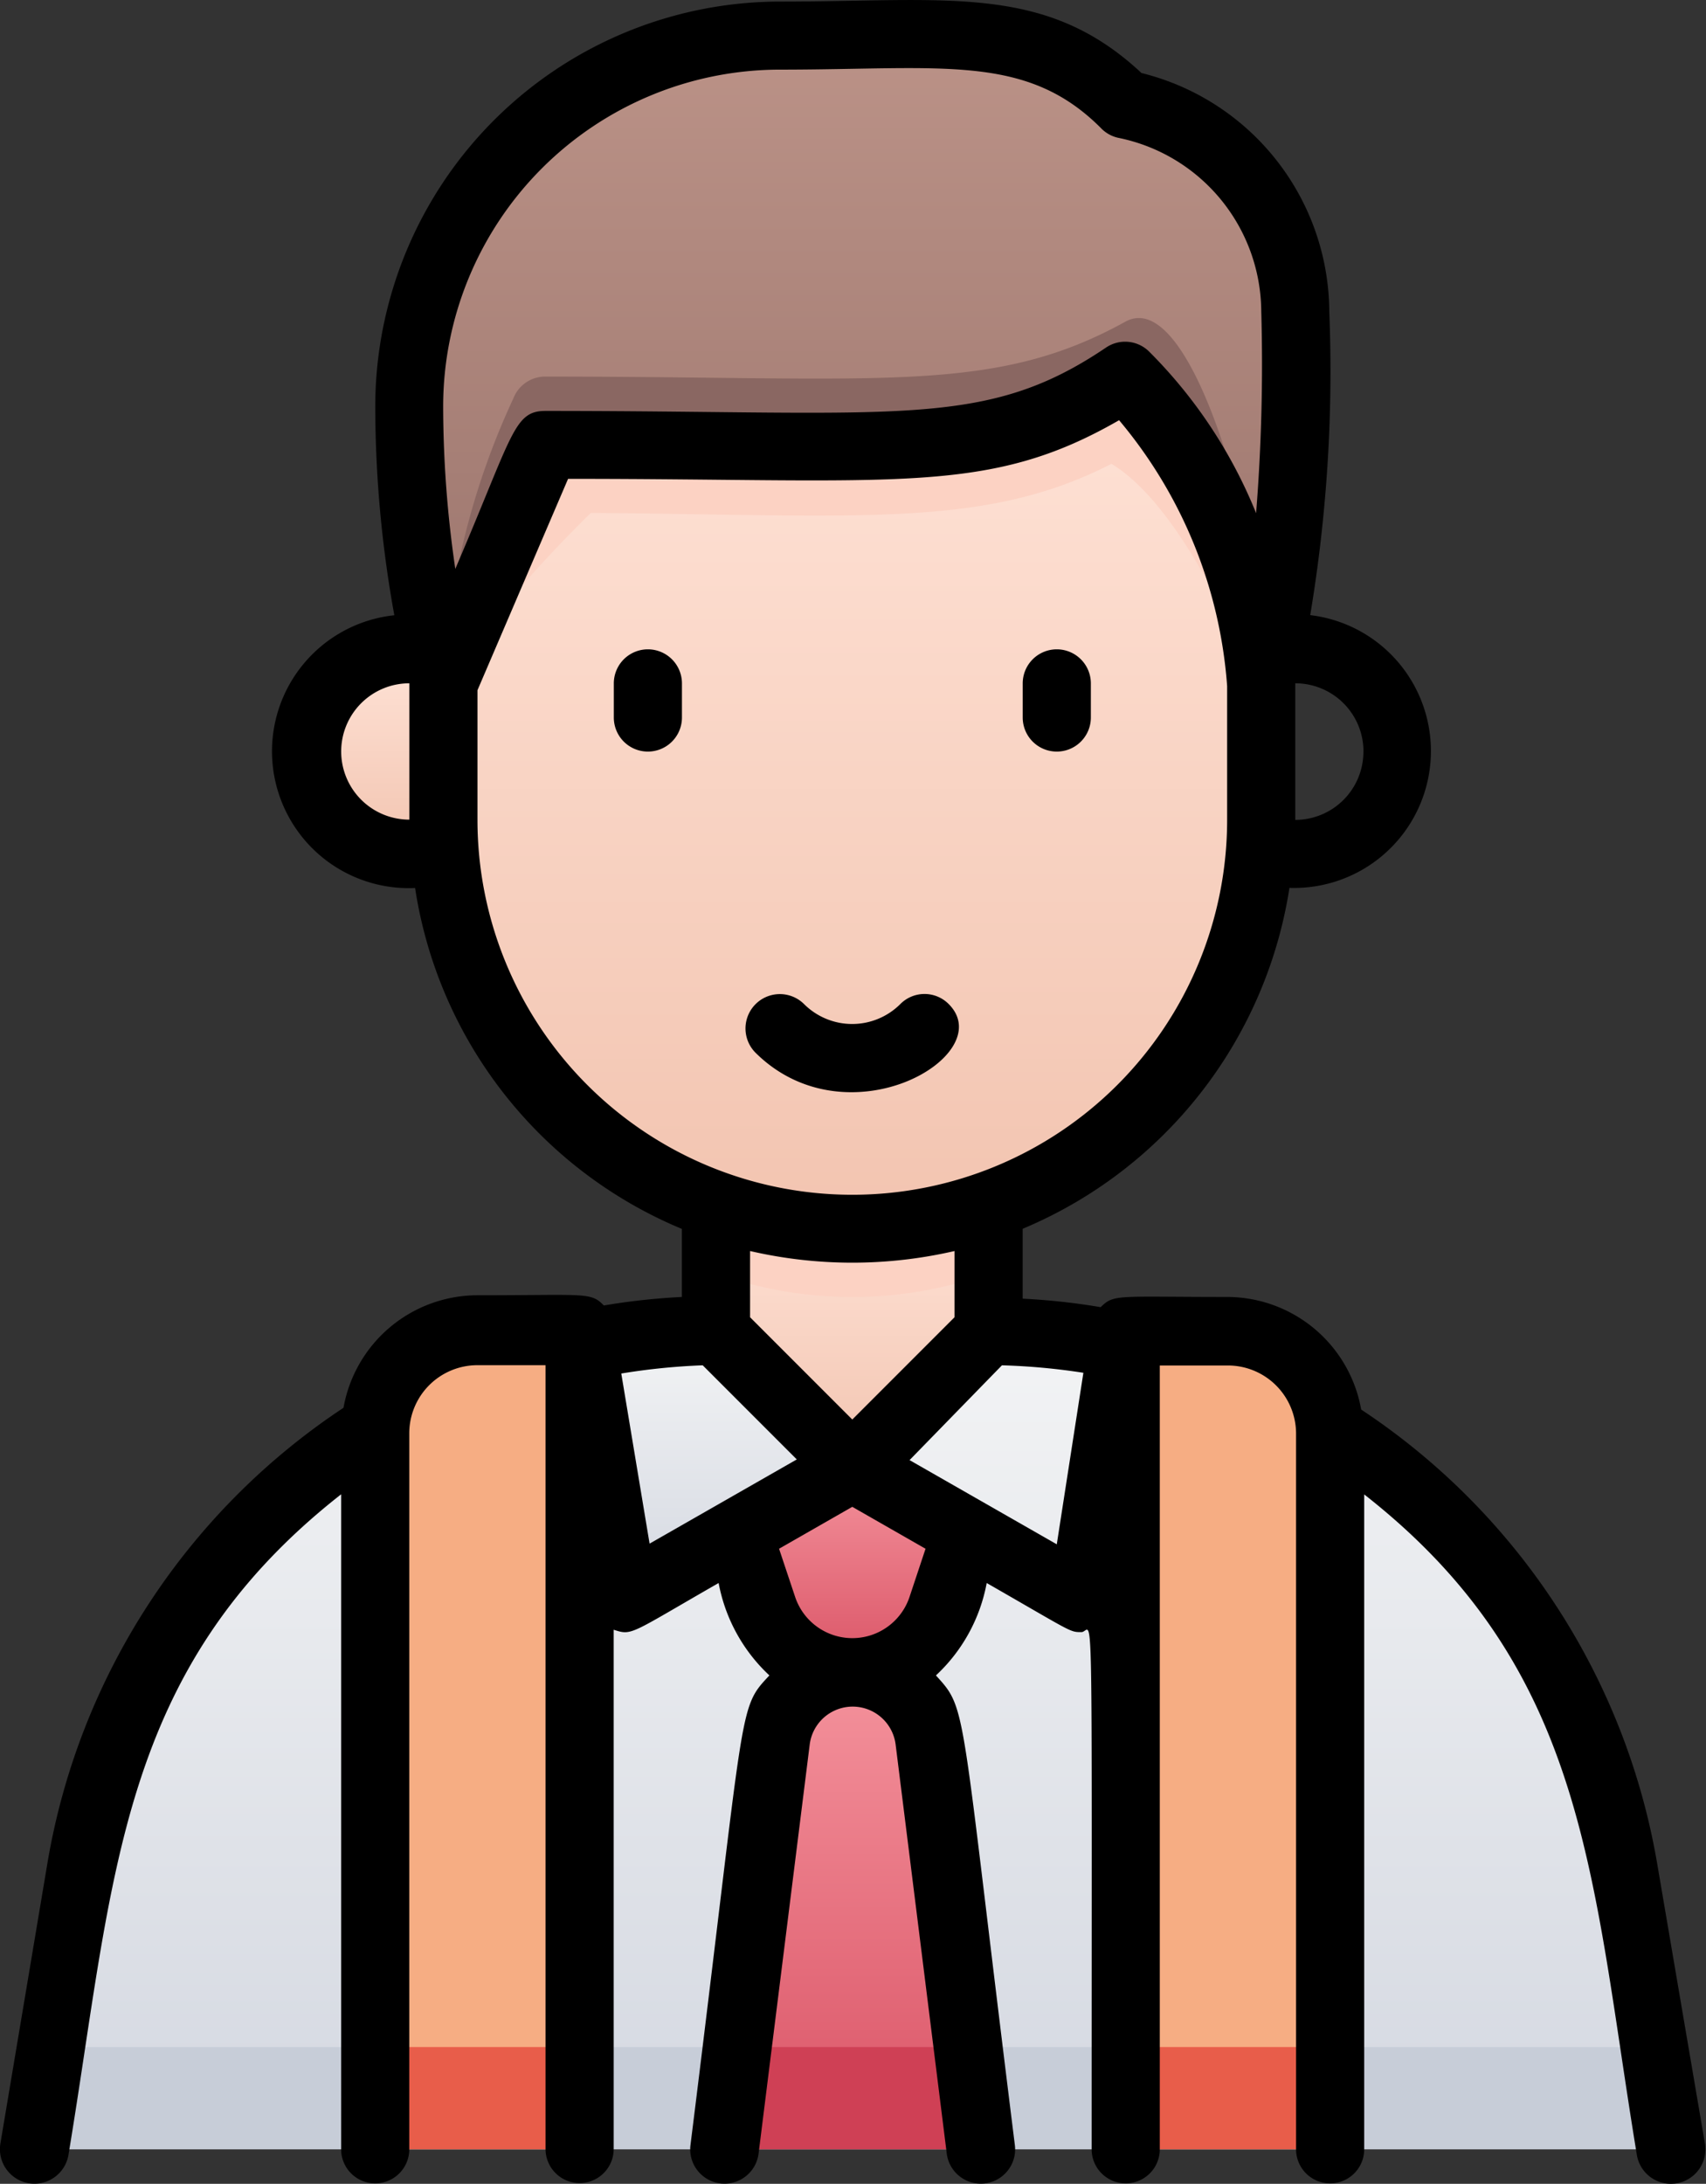 <svg xmlns="http://www.w3.org/2000/svg" xmlns:xlink="http://www.w3.org/1999/xlink" width="28.091" height="35.942" viewBox="0 0 28.091 35.942">
  <rect x="0" y="0" width="28.091" height="35.942" fill="#333333" stroke="none"/>
  <defs>
    <linearGradient id="linear-gradient" x1="0.5" y1="1" x2="0.5" gradientUnits="objectBoundingBox">
      <stop offset="0" stop-color="#d4d8e1"/>
      <stop offset="1" stop-color="#f3f4f5"/>
    </linearGradient>
    <linearGradient id="linear-gradient-2" x1="0.5" y1="1.001" x2="0.5" gradientUnits="objectBoundingBox">
      <stop offset="0" stop-color="#f2c4b0"/>
      <stop offset="1" stop-color="#ffe3d7"/>
    </linearGradient>
    <linearGradient id="linear-gradient-3" x1="0.5" y1="1" x2="0.5" y2="0" xlink:href="#linear-gradient-2"/>
    <linearGradient id="linear-gradient-4" x1="0.501" x2="0.501" y2="0" xlink:href="#linear-gradient"/>
    <linearGradient id="linear-gradient-6" x1="0.5" y1="1" x2="0.5" gradientUnits="objectBoundingBox">
      <stop offset="0" stop-color="#da5466"/>
      <stop offset="1" stop-color="#f4929c"/>
    </linearGradient>
    <linearGradient id="linear-gradient-7" y1="1" y2="-0.001" xlink:href="#linear-gradient-6"/>
    <linearGradient id="linear-gradient-10" x1="0.499" y1="1" x2="0.499" gradientUnits="objectBoundingBox">
      <stop offset="0" stop-color="#9b756d"/>
      <stop offset="1" stop-color="#bc9388"/>
    </linearGradient>
  </defs>
  <g id="attendance" transform="translate(-6.987 0.046)">
    <path id="Path_12848" data-name="Path 12848" d="M34.932,52.458H8c.264-1.593.5-3.013.769-4.612A10.6,10.6,0,0,1,13.611,40.6c4.55-1.852,2.845-1.61,10.1-1.61a11.075,11.075,0,0,1,2.244.241L29.321,40.6a10.6,10.6,0,0,1,4.842,7.244C34.427,49.445,34.668,50.859,34.932,52.458Z" transform="translate(-0.445 -17.13)" fill="url(#linear-gradient)"/>
    <path id="Path_12849" data-name="Path 12849" d="M34.932,61.683H8L8.281,60H34.651Z" transform="translate(-0.445 -26.355)" fill="#c7cdd8"/>
    <path id="Path_12850" data-name="Path 12850" d="M33.465,10.19v7.748a6.733,6.733,0,0,1-13.438.595c-.039-.46-.028.112-.028-8.343Z" transform="translate(-5.71 -4.493)" fill="url(#linear-gradient-2)"/>
    <path id="Path_12851" data-name="Path 12851" d="M32.489,35.31v2.07l-2.244,2.244L28,37.38V35.31A6.7,6.7,0,0,0,32.489,35.31Z" transform="translate(-9.223 -15.518)" fill="url(#linear-gradient-3)"/>
    <path id="Path_12852" data-name="Path 12852" d="M32.489,35.31v1.122a6.7,6.7,0,0,1-4.489,0V35.31A6.7,6.7,0,0,0,32.489,35.31Z" transform="translate(-9.223 -15.518)" fill="#fcd2c3"/>
    <path id="Path_12853" data-name="Path 12853" d="M26.275,39l2.244,2.244L24.76,43.393l-.69-4.163Z" transform="translate(-7.498 -17.138)" fill="url(#linear-gradient-4)"/>
    <path id="Path_12854" data-name="Path 12854" d="M34.244,39,32,41.244l3.759,2.149.69-4.163Z" transform="translate(-10.979 -17.138)" fill="url(#linear-gradient-4)"/>
    <path id="Path_12855" data-name="Path 12855" d="M32.41,44.077,32,45.3a1.554,1.554,0,0,1-1.476,1.066c-1.313,0-1.515-1.184-1.885-2.289L30.525,43Z" transform="translate(-9.504 -18.894)" fill="url(#linear-gradient-6)"/>
    <path id="Path_12856" data-name="Path 12856" d="M32.458,56.869H28.25c.264-2.143.123-1,.842-6.733a1.274,1.274,0,0,1,2.525,0C32.318,55.746,32.189,54.692,32.458,56.869Z" transform="translate(-9.333 -21.541)" fill="url(#linear-gradient-7)"/>
    <path id="Path_12857" data-name="Path 12857" d="M44.561,22.366H44V19h.561a1.683,1.683,0,0,1,0,3.366Z" transform="translate(-16.246 -8.359)" fill="url(#linear-gradient-3)"/>
    <path id="Path_12858" data-name="Path 12858" d="M17.683,19h.561v3.366h-.561a1.683,1.683,0,0,1,0-3.366Z" transform="translate(-3.956 -8.359)" fill="url(#linear-gradient-3)"/>
    <path id="Path_12859" data-name="Path 12859" d="M33.466,10.19v5.734S32.344,12.889,31,12.081c-2.087,1.072-4.141.842-8.573.808A22.9,22.9,0,0,0,20,15.694v-5.5Z" transform="translate(-5.712 -4.493)" fill="#fcd2c3"/>
    <path id="Path_12860" data-name="Path 12860" d="M33.027,11.642a7.9,7.9,0,0,0-2.244-5.05c-2.244,1.481-3.81,1.122-9.538,1.122-1.38,3.226-1.65,3.8-1.683,3.928A18.589,18.589,0,0,1,19,7.108,6.1,6.1,0,0,1,25.1.981c2.766,0,4.27-.286,5.678,1.122a3.484,3.484,0,0,1,2.805,3.423,21.759,21.759,0,0,1-.561,6.116Z" transform="translate(-5.273 -0.44)" fill="url(#linear-gradient-10)"/>
    <path id="Path_12861" data-name="Path 12861" d="M33.449,15.294a7.9,7.9,0,0,0-2.244-5.05c-2.244,1.481-3.81,1.122-9.538,1.122-1.38,3.226-1.65,3.8-1.683,3.928a12.427,12.427,0,0,1,1.15-4.691.561.561,0,0,1,.533-.359c5.549,0,7.361.3,9.538-.9C32.467,8.628,33.729,14.172,33.449,15.294Z" transform="translate(-5.694 -4.092)" fill="#8a6762"/>
    <path id="Path_12862" data-name="Path 12862" d="M20,20Z" transform="translate(-5.712 -8.798)" fill="#fff"/>
    <path id="Path_12863" data-name="Path 12863" d="M21.366,39V52.466H18V40.683A1.683,1.683,0,0,1,19.683,39Z" transform="translate(-4.834 -17.138)" fill="#f6ad83"/>
    <path id="Path_12864" data-name="Path 12864" d="M43.366,40.683V52.466H40V39h1.683A1.683,1.683,0,0,1,43.366,40.683Z" transform="translate(-14.49 -17.138)" fill="#f6ad83"/>
    <rect id="Rectangle_6822" data-name="Rectangle 6822" width="3.366" height="1.683" transform="translate(13.166 33.645)" fill="#e85d4a"/>
    <path id="Path_12865" data-name="Path 12865" d="M32.25,60l.208,1.683H28.25L28.458,60Z" transform="translate(-9.333 -26.355)" fill="#cf4055"/>
    <rect id="Rectangle_6823" data-name="Rectangle 6823" width="3.366" height="1.683" transform="translate(25.51 33.645)" fill="#e85d4a"/>
    <path id="Path_12866" data-name="Path 12866" d="M34.274,30.626A11.222,11.222,0,0,0,29.4,23.153,2.244,2.244,0,0,0,27.193,21.3c-1.824,0-1.863-.05-2.082.168a10.969,10.969,0,0,0-1.285-.14v-1.15a7.294,7.294,0,0,0,4.393-5.611,2.253,2.253,0,0,0,.342-4.489,24.368,24.368,0,0,0,.314-4.994,4.068,4.068,0,0,0-3.092-3.928C24.2-.323,22.592-.02,19.832-.02a6.671,6.671,0,0,0-6.666,6.666,19.318,19.318,0,0,0,.314,3.434,2.252,2.252,0,0,0,.342,4.489,7.26,7.26,0,0,0,4.393,5.611V21.3a10.969,10.969,0,0,0-1.285.14c-.219-.224-.286-.168-2.082-.168a2.244,2.244,0,0,0-2.205,1.852,11.222,11.222,0,0,0-4.876,7.5l-.774,4.612a.568.568,0,0,0,1.122.18c.757-4.562.808-7.984,4.489-10.868V35.328a.561.561,0,0,0,1.122,0V23.545a1.122,1.122,0,0,1,1.122-1.122h1.122v12.9a.561.561,0,0,0,1.122,0V26.777c.309.1.258.073,1.728-.769a2.772,2.772,0,0,0,.836,1.521c-.527.561-.382.387-1.3,7.732a.565.565,0,0,0,1.122.135l.842-6.733a.713.713,0,0,1,1.414,0l.842,6.733a.565.565,0,0,0,1.122-.135c-.915-7.333-.774-7.154-1.3-7.732a2.766,2.766,0,0,0,.836-1.521c1.42.814,1.363.808,1.56.808s.168-1.122.168,8.512a.561.561,0,0,0,1.122,0v-12.9h1.122a1.122,1.122,0,0,1,1.122,1.122V35.328a.561.561,0,0,0,1.122,0V24.55c3.686,2.884,3.737,6.307,4.489,10.868a.568.568,0,1,0,1.122-.18Zm-4.837-18.3a1.122,1.122,0,0,1-1.122,1.122V11.2A1.122,1.122,0,0,1,29.438,12.324ZM19.832,1.1c2.671,0,4.051-.269,5.28.959a.561.561,0,0,0,.286.163,2.934,2.934,0,0,1,2.357,2.862A30.859,30.859,0,0,1,27.67,8.4a7.979,7.979,0,0,0-1.762-2.66.561.561,0,0,0-.707-.067c-2,1.352-3.4,1.044-9.23,1.044-.527,0-.533.376-1.487,2.6a18.515,18.515,0,0,1-.2-2.671A5.549,5.549,0,0,1,19.832,1.1ZM12.605,12.324A1.122,1.122,0,0,1,13.727,11.2v2.244A1.122,1.122,0,0,1,12.605,12.324Zm2.244,1.122V11.314l1.492-3.479c5.454,0,6.918.275,9.073-.965a7.658,7.658,0,0,1,1.779,4.376v2.2a6.172,6.172,0,1,1-12.344,0Zm7.855,7.1v1.088l-1.683,1.683-1.683-1.683V20.544a7.485,7.485,0,0,0,3.366,0Zm-5.487,2.014a10.661,10.661,0,0,1,1.341-.135l1.549,1.549-2.424,1.386Zm4.747,3.675a.993.993,0,0,1-1.885,0l-.264-.791,1.206-.69,1.206.69Zm2.424-.864-2.424-1.386,1.521-1.56a10.661,10.661,0,0,1,1.341.123Z" transform="translate(0 0)"/>
    <path id="Path_12867" data-name="Path 12867" d="M32.217,29.28a.561.561,0,0,0-.8,0,1.122,1.122,0,0,1-1.582,0,.563.563,0,0,0-.8.8C30.55,31.581,33.053,30.122,32.217,29.28Z" transform="translate(-9.607 -12.799)"/>
    <path id="Path_12868" data-name="Path 12868" d="M25,19.561v.561a.561.561,0,0,0,1.122,0v-.561a.561.561,0,1,0-1.122,0Z" transform="translate(-7.906 -8.359)"/>
    <path id="Path_12869" data-name="Path 12869" d="M38.122,20.122v-.561a.561.561,0,1,0-1.122,0v.561a.561.561,0,0,0,1.122,0Z" transform="translate(-13.173 -8.359)"/>
  </g>
</svg>
